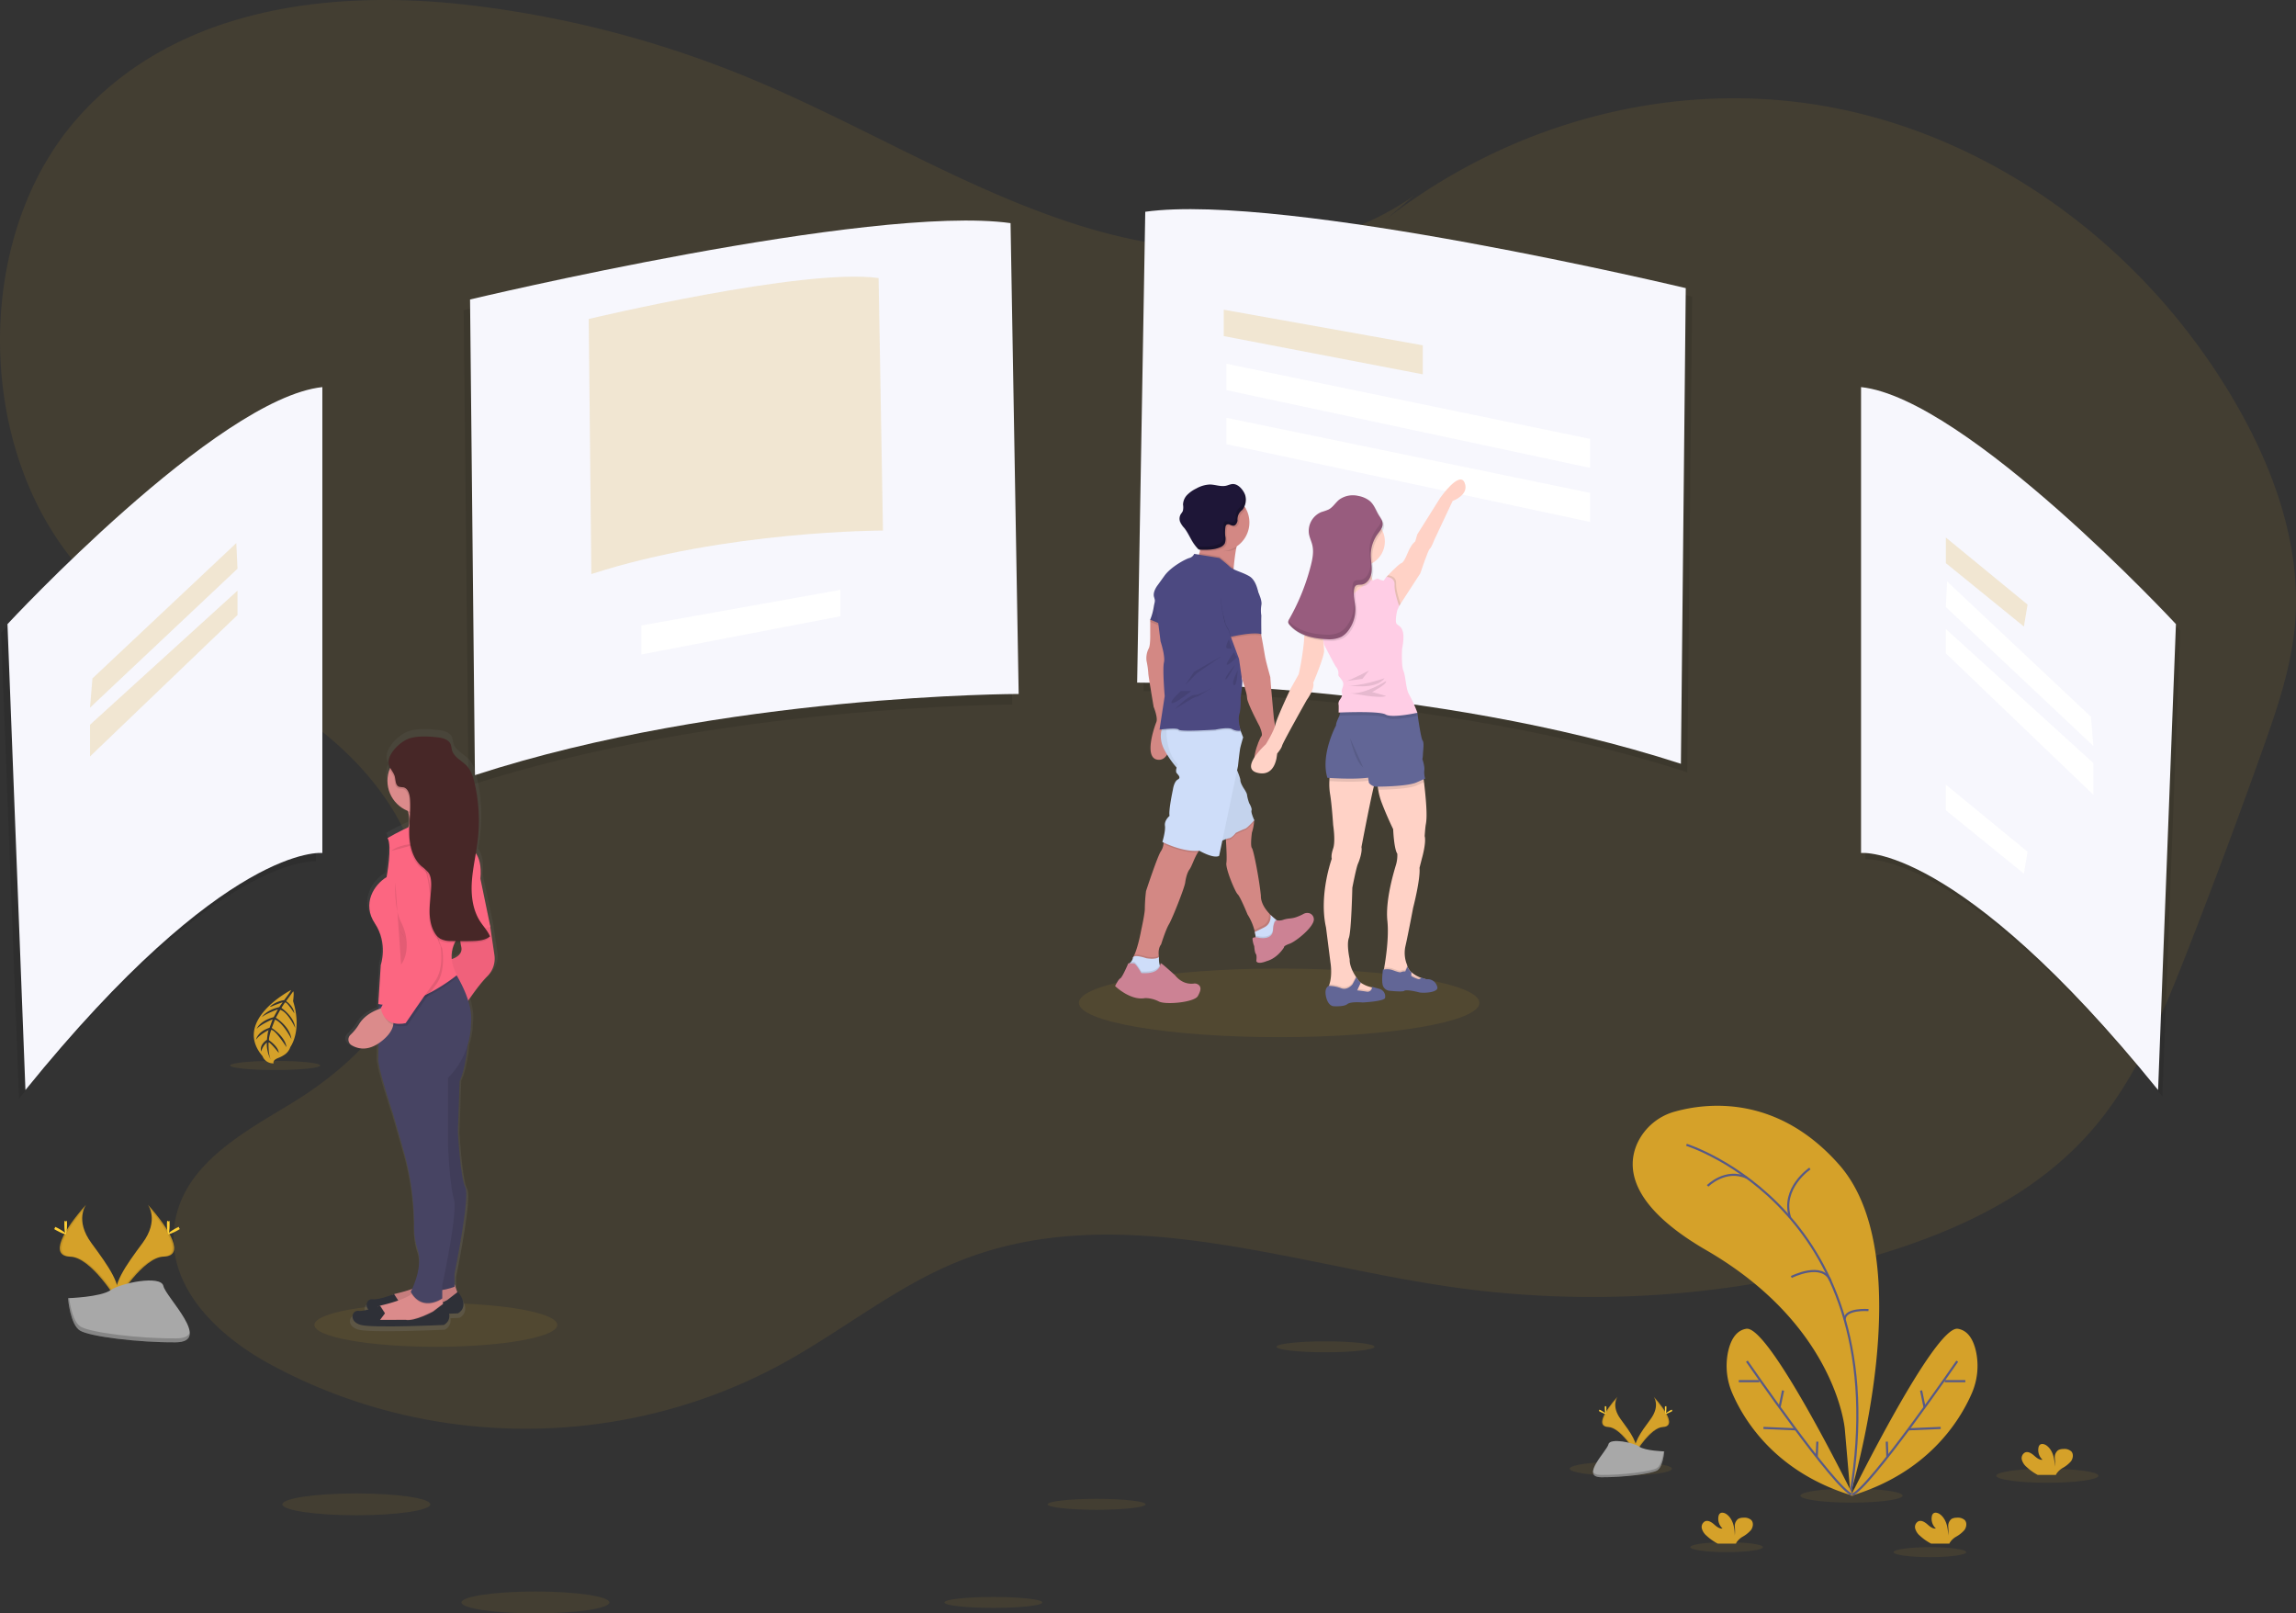 <svg id="4bb361e0-c198-4236-8a2c-16fdc74357b9" data-name="Layer 1" xmlns="http://www.w3.org/2000/svg" xmlns:xlink="http://www.w3.org/1999/xlink" width="1077.87" height="757.27" viewBox="0 0 1077.87 757.27"><rect x="0" y="0" width="1077.87" height="757.27" fill="#333333" stroke="none"/><defs><linearGradient id="3a04da5e-6bbd-4e40-9ddd-c72d719fea9d" x1="2507.03" y1="696.19" x2="2507.03" y2="413.55" gradientTransform="matrix(-1, 0, 0, 1, 2766, 0)" gradientUnits="userSpaceOnUse"><stop offset="0" stop-color="gray" stop-opacity=".25"/><stop offset=".54" stop-color="gray" stop-opacity=".12"/><stop offset="1" stop-color="gray" stop-opacity=".1"/></linearGradient></defs><title>product tour</title><path d="M724.89 163.21c-46.25 32.38-106.24 30.29-158.81 13.44S465.22 129.8 414 108.48A494.21 494.21.0 0 0 280.38 73.65c-65.28-7.47-138.18 1.63-183.66 54-50.65 58.29-46.76 163.45 8 217 27.87 27.22 64.36 40.58 96.18 61.83S262.2 463 259.49 504c-2.51 38-31.68 67.12-61.87 85.41-23.33 14.13-52.06 29.56-54.87 58.83-2.72 28.32 21.44 50.51 44.51 63.13 75.26 41.18 168 40.78 243-1C457 695.42 481.56 675.58 509.61 664c73.65-30.52 154.81.21 232.8 11.44a465.38 465.38.0 0 0 198-14.41c38.62-11.41 77.39-28.85 104.52-61.34 19.57-23.43 31.76-53.07 43.2-82.36q18.3-46.83 35.19-94.33c6.75-19 13.4-38.38 15.15-58.72 3.16-36.85-10.16-73.28-28.3-104.38C1067.1 186 994.56 134.08 916 120.89S754.33 133.46 693.4 189.83" transform="translate(-61.06 -71.37)" fill="#d5a129" opacity=".1"/><g opacity=".1"><path d="M601.71 174.77l-3.81 221s137.92.0 255.27 38.1l2.28-223.26S667.24 165.62 601.71 174.77z" transform="translate(-61.06 -71.37)"/></g><path d="M598.71 170.77l-3.81 221s137.92.0 255.27 38.1l2.28-223.26S664.24 161.62 598.71 170.77z" transform="translate(-61.06 -71.37)" fill="#f7f7fd"/><g opacity=".1"><path d="M532.47 181.1l3.81 221s-137.92.0-255.26 38.1l-2.29-223.26S466.94 172 532.47 181.1z" transform="translate(-61.06 -71.37)"/></g><path d="M535.47 176.1l3.81 221s-137.92.0-255.26 38.1l-2.29-223.26S469.94 167 535.47 176.1z" transform="translate(-61.06 -71.37)" fill="#f7f7fd"/><g opacity=".2"><path d="M473.52 201.88l2.05 118.51s-74 0-136.9 20.43l-1.23-119.73S438.38 197 473.52 201.88z" transform="translate(-61.06 -71.37)" fill="#d5a129"/></g><g opacity=".1"><path d="M936.74 256.06V474.75s45-5.34 139.45 111.25l8.38-218.69S986.27 261.39 936.74 256.06z" transform="translate(-61.06 -71.37)"/></g><path d="M934.74 253.06V471.75s45-5.34 139.45 111.25l8.38-218.69S984.27 258.39 934.74 253.06z" transform="translate(-61.06 -71.37)" fill="#f7f7fd"/><g opacity=".1"><path d="M209.39 257.06V475.75S164.43 470.41 70 587L61.57 368.31S159.86 262.39 209.39 257.06z" transform="translate(-61.06 -71.37)"/></g><path d="M212.39 253.06V471.75S167.43 466.41 73 583L64.57 364.31S162.86 258.39 212.39 253.06z" transform="translate(-61.06 -71.37)" fill="#f7f7fd"/><g opacity=".2"><path d="M574.5 145.37 667.93 162.08V175.69L574.5 157.75V145.37z" fill="#d5a129"/></g><path d="M394.5 276.87 301.08 293.58V307.19L394.5 289.25V276.87z" fill="#fff"/><path d="M575.74 170.74 746.5 206.01V219.62l-170.76-36.5V170.74z" fill="#fff"/><path d="M575.74 196.11 746.5 231.37V244.99L575.74 208.48V196.11z" fill="#fff"/><g opacity=".2"><path d="M913.5 252.31V264.32L950.13 294.08 951.85 283.78 913.5 252.31z" fill="#d5a129"/></g><path d="M913.5 368.31V380.32L950.13 410.08 951.85 399.78 913.5 368.31z" fill="#fff"/><path d="M914.08 272.91 913.5 284.93 982.75 350.16 981.61 336.43 914.08 272.91z" fill="#fff"/><path d="M913.5 295.23V306.67L982.75 373.06V358.18L913.5 295.23z" fill="#fff"/><g opacity=".2"><path d="M110.93 254.91 111.5 266.93 42.26 332.16 43.4 318.43 110.93 254.91z" fill="#d5a129"/></g><g opacity=".2"><path d="M111.5 277.23V288.67L42.26 355.06V340.18L111.5 277.23z" fill="#d5a129"/></g><ellipse cx="204.61" cy="621.88" rx="57" ry="10.26" fill="#d5a129" opacity=".1"/><path d="M130.49 636.84s5.49 7.18-2.54 18-14.65 20-12 26.76c0 0 12.11-20.14 22-20.42S141.34 649 130.49 636.84z" transform="translate(-61.06 -71.37)" fill="#d5a129"/><path d="M130.49 636.84a8.63 8.63.0 0 1 1.12 2.25c9.62 11.3 14.75 21.85 5.5 22.12-8.61.24-19 15.65-21.42 19.54.08.29.18.59.29.88.0.0 12.11-20.14 22-20.42S141.34 649 130.49 636.84z" transform="translate(-61.06 -71.37)" opacity=".1"/><path d="M140.7 646c0 2.53-.28 4.58-.63 4.58s-.64-2.05-.64-4.58.36-1.34.71-1.34S140.7 643.46 140.7 646z" transform="translate(-61.06 -71.37)" fill="#ffd037"/><path d="M144.21 649c-2.22 1.21-4.16 1.94-4.33 1.64s1.5-1.54 3.72-2.75 1.34-.33 1.51.0S146.43 647.8 144.21 649z" transform="translate(-61.06 -71.37)" fill="#ffd037"/><path d="M101.47 636.84S96 644 104 654.87s14.65 20 12 26.76c0 0-12.11-20.14-22-20.42S90.63 649 101.47 636.84z" transform="translate(-61.06 -71.37)" fill="#d5a129"/><path d="M101.47 636.84a9 9 0 0 0-1.12 2.25c-9.62 11.3-14.75 21.85-5.5 22.12 8.62.24 19 15.65 21.42 19.54a7.54 7.54.0 0 1-.29.88s-12.11-20.14-22-20.42S90.63 649 101.47 636.84z" transform="translate(-61.06 -71.37)" opacity=".1"/><path d="M91.26 646c0 2.53.28 4.58.63 4.58s.64-2.05.64-4.58-.36-1.34-.71-1.34S91.26 643.46 91.26 646z" transform="translate(-61.06 -71.37)" fill="#ffd037"/><path d="M87.76 649c2.22 1.21 4.15 1.94 4.32 1.64s-1.5-1.54-3.72-2.75-1.34-.33-1.51.0S85.54 647.8 87.76 649z" transform="translate(-61.06 -71.37)" fill="#ffd037"/><path d="M93 680.69s15.36-.47 20-3.77 23.62-7.23 24.77-1.94 23.08 26.29 5.74 26.43-40.29-2.7-44.91-5.52S93 680.69 93 680.69z" transform="translate(-61.06 -71.37)" fill="#a8a8a8"/><path d="M143.82 699.57c-17.34.14-40.29-2.7-44.91-5.52-3.52-2.14-4.92-9.83-5.39-13.38h-.51s1 12.39 5.59 15.2 27.57 5.66 44.91 5.52c5 0 6.74-1.82 6.64-4.46C149.46 698.54 147.55 699.54 143.82 699.57z" transform="translate(-61.06 -71.37)" opacity=".2"/><ellipse cx="600.5" cy="470.71" rx="94" ry="16.1" fill="#d5a129" opacity=".1"/><path d="M642.6 324.79a13.09 13.09.0 0 0-1 3.07q-.09.4-.18.84c-.6 3.06-1 6.91-1.21 9.15-.1 1.12-.15 1.84-.15 1.84s-21.69-1.45-17.93-5.09a8 8 0 0 0 2-3.6c.11-.39.2-.78.28-1.18a20.28 20.28.0 0 0 .35-2.75c0-.23.0-.46.0-.7a28.36 28.36.0 0 0-.21-4.49s7.05.0 12.37.57C640.5 322.86 643.29 323.57 642.6 324.79z" transform="translate(-61.06 -71.37)" fill="#d38884"/><path d="M605 428c-7.39-.24-1.94-15.63-1.09-17.7s-1.26-7.14-1.26-7.14-2.5-14.66-2.5-15.62a39.15 39.15.0 0 0-.84-5.94 10 10 0 0 1 1-5.82c.85-1.33.72-6.66.72-6.66v-6.9l1.65-2.18 4.21 4 1.17 1.1 2.06 7.72-.73 11.06L609 394.69l2.55 14.9S612.44 428.25 605 428z" transform="translate(-61.06 -71.37)" fill="#d38884"/><path d="M546.28 294.5 539.98 291.88V290.86L541.62 288.68 545.84 292.66 546.28 294.5z" opacity=".1"/><path d="M604.44 350.11a29.06 29.06.0 0 0-1.75 6.18 27.4 27.4.0 0 1-1.65 5.93l7 2.91z" transform="translate(-61.06 -71.37)" fill="#4c4981"/><path d="M604.44 350.11a29.06 29.06.0 0 0-1.75 6.18 27.4 27.4.0 0 1-1.65 5.93l7 2.91z" transform="translate(-61.06 -71.37)" opacity=".05"/><path d="M660.2 503.1l-.58 1.24s-.63 4.11-.63 4.21-1.82 2.84-1.82 2.84l-4.57 1-1.94-.24a27.28 27.28.0 0 0-.52-3.36c-.07-.31-.14-.63-.23-.95a25.68 25.68.0 0 0-3.19-7.24s-3.39-8.36-4.6-9.45-5.82-12.12-5.33-14.78c.26-1.46.05-6.36-.19-10.44-.2-3.33-.42-6.13-.42-6.13L647.69 453l1.34 2.11a0 0 0 0 0 0 0l.8 1.25s0 .24-.05.64v.15a21.34 21.34.0 0 1-1 5s-.86 6.18.0 7.27 3.6 15.66 4.21 22.4c0 .21.0.42.0.61.24 3.1 2.16 5.86 4.09 7.88v0c.12.14.25.27.38.4A26.38 26.38.0 0 0 660.2 503.1z" transform="translate(-61.06 -71.37)" fill="#d38884"/><path d="M650.66 512.13l1.94.24 4.57-1s1.82-2.75 1.82-2.84.63-4.21.63-4.21l.58-1.24.07-.15a24.29 24.29.0 0 1-3.14-2.59v0c-.11-.1-.22-.2-.32-.31s.65 4-2.83 5.79c-1.69.87-3.08 1.54-4.05 2z" transform="translate(-61.06 -71.37)" opacity=".1"/><path d="M661 503.68l-.65 1.39s-.63 4.11-.63 4.21-1.82 2.84-1.82 2.84l-4.57 1-2.63-.31c0-.53-.09-1.28-.22-2.19-.08-.55-.19-1.16-.34-1.82 1-.45 2.55-1.19 4.54-2.22 3.49-1.79 2.83-5.79 2.83-5.79a27.57 27.57.0 0 0 2.39 2.12C660.38 503.25 660.77 503.52 661 503.68z" transform="translate(-61.06 -71.37)" fill="#ceddf9"/><path d="M661 503.68l-.65 1.39s-.63 4.11-.63 4.21-1.82 2.84-1.82 2.84l-4.57 1-2.63-.31c0-.53-.09-1.28-.22-2.19a9.11 9.11.0 0 1 1.66.23s6.24 1.33 6.54-3.61c.18-2.8.76-3.9 1.22-4.33C660.38 503.25 660.77 503.52 661 503.68z" transform="translate(-61.06 -71.37)" opacity=".1"/><path d="M660.54 503.35s-1.55-.34-1.86 4.59-6.54 3.61-6.54 3.61-3.06-.76-3.09.51a11.88 11.88.0 0 0 .82 3.42s.18 2.94.76 3.64.21 3.3.21 3.3.24 1.94 5.06.0c0 0 4.3-.89 7.87-6.24.12-.18-.42-.73 2.7-1.85s12-8.3 11.36-11.81a3 3 0 0 0-2.12-2.52 3.65 3.65.0 0 0-2.79.38 22.09 22.09.0 0 1-2.61 1.2 12.81 12.81.0 0 1-3.72.89 14.31 14.31.0 0 0-2.89.55A6 6 0 0 1 660.54 503.35z" transform="translate(-61.06 -71.37)" fill="#cc8294"/><path d="M625.22 469.41a8.48 8.48.0 0 0-1.76 2c-1.76 2.69-2.82 6.45-4 8.07-1.54 2.1-2 6.18-2 6.18-.41 2.68-6.09 17-7.63 19.54s-3.68 9.45-3.68 9.45c-1.31 1.64-1.23 4.08-1.1 5.24.0.2.0.36.06.47s0 .19.0.19v.07l-2.1 3.57-6.68-.93-3.45-2.34a11.74 11.74.0 0 0 .75-1.43c1.85-4.12 3.16-11.48 3.16-11.48s1.86-8.4 1.72-10.36a78.49 78.49.0 0 1 .55-8S604.32 473.6 606 471a7.48 7.48.0 0 0 1.26-3.45 2.9 2.9.0 0 0 0-.75l2.26-2.25S628.12 467.1 625.22 469.41z" transform="translate(-61.06 -71.37)" fill="#d38884"/><path d="M605.18 519.85s0 .2.0.53v.26l-2.1 3.57-6.68-.93-3.45-2.34a11.74 11.74.0 0 0 .75-1.43c1.68-.48 5.52.88 5.52.88s4.15.79 5.9-.48C605.12 519.9 605.14 519.87 605.18 519.85z" transform="translate(-61.06 -71.37)" opacity=".1"/><path d="M603.55 529.38 596.77 531l-6.22-4.6.32-2.59a4.47 4.47.0 0 0 1.14-1 4.1 4.1.0 0 0 .9-1.86c.36-1.91 6.27.18 6.27.18s4.32.82 6-.55a10.54 10.54.0 0 0 .32 3.74 2.79 2.79.0 0 0 1 1.49C608.23 527 603.55 529.38 603.55 529.38z" transform="translate(-61.06 -71.37)" fill="#ceddf9"/><path d="M603.55 529.38 596.77 531l-6.22-4.6.32-2.59a4.47 4.47.0 0 0 1.14-1c.45.0.94.0 1.36.0 1 .1 3.5 4.55 3.5 4.55 6.14.41 8-1.6 8.63-3.08a2.79 2.79.0 0 0 1 1.49C608.23 527 603.55 529.38 603.55 529.38z" transform="translate(-61.06 -71.37)" opacity=".1"/><path d="M596.87 528.11s-2.46-4.45-3.5-4.54a23.54 23.54.0 0 0-2.64.0s-2.72 6.45-3.72 7-2.46 3.64-2.46 3.64 7.2 7 14.16 5.63a14.43 14.43.0 0 1 6.38 1.59c3.22 1.68 16.67.41 18.31-2.54 1.22-2.22 1.71-3.83.63-5a2.92 2.92.0 0 0-2.53-.86c-1.69.23-5.49.19-8.82-3.9.0.0-6.14-5.62-6.64-5.63S606.45 528.75 596.87 528.11z" transform="translate(-61.06 -71.37)" fill="#cc8294"/><path d="M649.84 457.09l-.05.06c-.42.46-3.38 3.71-4.28 3.94a42.75 42.75.0 0 0-4.36 1.93s-1.82 2.43-3.27 2.55a5.71 5.71.0 0 0-1.28.34c-.2-3.33-.42-6.13-.42-6.13L647.69 453l1.34 2.11a0 0 0 0 0 0 0c.3.85.64 1.64.75 1.89z" transform="translate(-61.06 -71.37)" opacity=".1"/><path d="M608 410.3s-4.48 5.84.0 13.59a45.27 45.27.0 0 0 9.21 11.63l15.26 31.62s4-2.18 5.46-2.3 3.27-2.54 3.27-2.54a42.36 42.36.0 0 1 4.36-1.94c1-.24 4.33-4 4.33-4s-1.67-3.63-1.3-4.6-1.09-3.4-1.09-3.4a20 20 0 0 1-1-3.75c0-1-1.58-3.27-1.58-3.27s-1.57-2.43-1.57-3.76S641 431 641 431l-.61-23z" transform="translate(-61.06 -71.37)" fill="#ceddf9"/><path d="M649.84 456.36s-3.36 3.75-4.33 4a42.36 42.36.0 0 0-4.36 1.94s-1.82 2.42-3.27 2.54a11.6 11.6.0 0 0-3 1.07c-1.3.59-2.47 1.23-2.47 1.23l-15.27-31.62a33.07 33.07.0 0 1-3.71-3.8 52.47 52.47.0 0 1-5.5-7.83 13.11 13.11.0 0 1-1.74-9.43 10.85 10.85.0 0 1 1.74-4.15l10.86-.77L640.42 408l.18 6.81L641 431s.35.81.79 1.88a20.55 20.55.0 0 1 1.51 4.66c0 1.34 1.57 3.76 1.57 3.76s1.58 2.3 1.58 3.27a20.28 20.28.0 0 0 1 3.76s1.46 2.42 1.1 3.38S649.84 456.36 649.84 456.36z" transform="translate(-61.06 -71.37)" opacity=".05"/><path d="M625.22 469.41a8.48 8.48.0 0 0-1.76 2c-6.59.48-14.25-3-16.24-3.92a2.9 2.9.0 0 0 0-.75l2.26-2.25S628.12 467.1 625.22 469.41z" transform="translate(-61.06 -71.37)" opacity=".1"/><path d="M644.66 417.47s-1 3.39-1.33 4.84-1.09 8.61-1.09 8.61l-.42 2-6.92 33-1.51 7.17c-2.66 1.46-9.32-2.43-9.32-2.43-7.76.86-17.33-4.11-17.33-4.11s1.57-5.09 1.21-7.63 2.18-4.61 2.18-4.61c-.6-2.3 1.57-12.36 1.57-12.36s.49-3.75 2.31-4.72-.24-2.42-.73-3.28a3.71 3.71.0 0 1 .17-2.22 16.44 16.44.0 0 1 .56-1.65c-4.62-4.62-5.33-11.84-5.34-15.85a25.62 25.62.0 0 1 .13-2.93l10-1.75 21.85-3.82 2.23 6.86v0l.56 1.72z" transform="translate(-61.06 -71.37)" fill="#ceddf9"/><path d="M642.6 324.79a13.09 13.09.0 0 0-1 3.07q-.09.4-.18.84c-2.11 1.37-3.41 1.38-6.11 1.38-.93.0-1.45-1.78-2.33-2 0 0-1.32-4.76-1.69-.75-2.54-.52-4.73 1.46-6.53-.27v0c0-.23.0-.46.0-.7a28.36 28.36.0 0 0-.21-4.49s7.05.0 12.37.57C640.5 322.86 643.29 323.57 642.6 324.79z" transform="translate(-61.06 -71.37)" opacity=".1"/><path d="M647.6 316.63a13.52 13.52.0 0 1-16.21 13.23h0A13.5 13.5.0 1 1 645.87 310 13.26 13.26.0 0 1 647.6 316.63z" transform="translate(-61.06 -71.37)" fill="#d38884"/><path d="M640.21 337.85c-.1 1.12-.15 1.84-.15 1.84s-21.69-1.45-17.93-5.09a8 8 0 0 0 2-3.6l9.41 1.54s2.66 2.06 4.72 4A8.55 8.55.0 0 0 640.21 337.85z" transform="translate(-61.06 -71.37)" opacity=".1"/><path d="M643.45 415a7 7 0 0 1-2.85-.21 5.78 5.78.0 0 1-1.15-.51c-1.82-1.09-7.87.25-7.87.25s-16.48 1.09-17.21.0c-.41-.63-3.32-.54-5.7-.35-1 .08-1.85.18-2.46.24a10.85 10.85.0 0 1 1.74-4.15l10.86-.77 21.85-3.82 2.23 6.86v0A24.63 24.63.0 0 0 643.45 415z" transform="translate(-61.06 -71.37)" opacity=".1"/><path d="M633.51 333.27l-11.82-1.94a3.52 3.52.0 0 1-2.23 1.94c-1.57.36-8.6 4-11.75 8.36L604.56 346s-2.55 3.15-1.7 5.69 1.82 11.15 1.82 11.15l1.21 9.57s2.3 6.91 1.58 9.94.36 15.75.36 15.75l-2.42 15.75s8.23-1.09 9 0 17.21.0 17.21.0 6-1.34 7.87-.25a6.58 6.58.0 0 0 4 .73s-1.45-5-.61-7.75.61-7.88.61-7.88 1.21-7.39.6-8.72 1.34-6.18 1.34-6.18l6.42-33.8s-.78-6.06-4.21-8.12-7.3-2.67-9.36-4.6S633.51 333.27 633.51 333.27z" transform="translate(-61.06 -71.37)" fill="#4c4981"/><path d="M639 366.59v4l3.73 10.06 1.35 9.33s2.43 6.66 2.43 9 5.93 13.45 5.93 13.45 1.62 3.76.81 4.48-7.83 16.72 1 16.24 6.06-17.2 6.06-17.2l-1.21-7.27s-1.7-18.18-1.7-19.51c0 0-2.18-7.75-2.42-9.45s-1.82-10.3-1.82-10.3l-1.33-5.57z" transform="translate(-61.06 -71.37)" fill="#d38884"/><path d="M573.69 307.82 560.52 315.36 556.43 321.54 561.88 316 573.69 307.82z" opacity=".1"/><path d="M630.76 393.63s-6 3.91-8.82 3.91-9.36 6.72-9.36 6.72 9.27-6 10-5.81S630.76 393.63 630.76 393.63z" transform="translate(-61.06 -71.37)" opacity=".1"/><path d="M615.4 395.72s-5.63 5.09-4.18 5.64 9-5.64 9-5.64z" transform="translate(-61.06 -71.37)" opacity=".1"/><path d="M640.3 377.55s-4.36 5.91-3.18 5.82 4.54-3.46 4.54-3.46z" transform="translate(-61.06 -71.37)" opacity=".1"/><path d="M640.93 383.37s-4.72 5.36-4.54 6.72S640.93 383.37 640.93 383.37z" transform="translate(-61.06 -71.37)" opacity=".1"/><path d="M642.12 386.05s-3.18 5.68-1.82 6.86S642.12 386.05 642.12 386.05z" transform="translate(-61.06 -71.37)" opacity=".1"/><path d="M638 371.46s-2.37 4-.64 4.27 1.9.0 1.9.0z" transform="translate(-61.06 -71.37)" opacity=".1"/><path d="M638.66 356.83a41.76 41.76.0 0 1-2.42 7.13 33.06 33.06.0 0 1-.94-3.57A24.36 24.36.0 0 1 638.66 356.83z" transform="translate(-61.06 -71.37)" opacity=".1"/><path d="M645.87 310a5.88 5.88.0 0 1-.91 1.41 10.44 10.44.0 0 0-1.64 1.88 10.09 10.09.0 0 0-.59 3.21c-.18 1.08-.86 2.28-2 2.31a4.06 4.06.0 0 1-1.6-.48 1.63 1.63.0 0 0-1.59.05 1.78 1.78.0 0 0-.51 1.2 15.87 15.87.0 0 0-.16 2.84c0 .38.0.75.06 1.13a6.35 6.35.0 0 1-.21 3.6 4.36 4.36.0 0 1-2.24 1.8 13.85 13.85.0 0 1-3.14.88h0a34.52 34.52.0 0 1-6.19.2 1.53 1.53.0 0 1-.56-.09.79.79.0 0 1-.24-.15 18.93 18.93.0 0 0 .37-3.45A13.5 13.5.0 1 1 645.87 310z" transform="translate(-61.06 -71.37)" opacity=".1"/><path d="M640.23 298.57c-1.24-.13-2.41.53-3.63.8-2.51.55-5.08-.59-7.66-.58a14.22 14.22.0 0 0-6.3 1.88 15.21 15.21.0 0 0-4.2 2.94 6.85 6.85.0 0 0-2 4.62 7.57 7.57.0 0 1-.09 3 8.45 8.45.0 0 1-.92 1.4 4.16 4.16.0 0 0-.43 3.47 11.51 11.51.0 0 0 2.07 3.1c1.66 2.13 2.7 4.68 4.19 6.94a21.6 21.6.0 0 0 2.18 2.77 1.54 1.54.0 0 0 .47.37 1.44 1.44.0 0 0 .55.08c3.16.09 6.43.16 9.34-1.08a4.27 4.27.0 0 0 2.24-1.8 6.35 6.35.0 0 0 .22-3.6 16.49 16.49.0 0 1 .09-4 1.76 1.76.0 0 1 .51-1.19 1.6 1.6.0 0 1 1.6-.05 4.36 4.36.0 0 0 1.59.48c1.09.0 1.78-1.24 2-2.32a5.44 5.44.0 0 1 2.23-5.09 7.7 7.7.0 0 0 1.37-6.83C644.93 301.63 642.73 298.82 640.23 298.57z" transform="translate(-61.06 -71.37)" fill="#1e1637"/><path d="M653.2 356a15.74 15.74.0 0 0 0 5c-.12 1.34.0 8.73.0 8.73-4-1.22-14.17 1.21-14.17 1.21l-1.21-3.63a9 9 0 0 1-1.52-3 33.25 33.25.0 0 1-.94-3.58 74.25 74.25.0 0 1-1.19-7.61c-.51-3.85 5.22-8 9.56-10.3s8.14 7.51 8.14 7.51S653.68 354.1 653.2 356z" transform="translate(-61.06 -71.37)" opacity=".1"/><path d="M653.2 355.31a15.79 15.79.0 0 0 0 5c-.12 1.33.0 8.72.0 8.72-4-1.21-14.17 1.21-14.17 1.21l-1.21-3.63a8.9 8.9.0 0 1-1.52-3 33.06 33.06.0 0 1-.94-3.57 74.69 74.69.0 0 1-1.19-7.61c-.51-3.86 5.22-8 9.56-10.31s8.14 7.51 8.14 7.51S653.68 353.37 653.2 355.31z" transform="translate(-61.06 -71.37)" fill="#4c4981"/><path d="M645.51 303.88a8 8 0 0 0-.89-1.95c.06.17.12.33.17.5a7.7 7.7.0 0 1-1.37 6.83 5.44 5.44.0 0 0-2.23 5.09c-.17 1.08-.86 2.27-2 2.31a4.06 4.06.0 0 1-1.6-.48 1.63 1.63.0 0 0-1.59.05 1.78 1.78.0 0 0-.51 1.2 16.4 16.4.0 0 0-.09 4c.11 1.22.35 2.53-.22 3.61a4.45 4.45.0 0 1-2.24 1.8c-2.91 1.24-6.18 1.17-9.34 1.08a1.45 1.45.0 0 1-.55-.09 1.29 1.29.0 0 1-.47-.37 19.4 19.4.0 0 1-2.18-2.77c-1.49-2.26-2.53-4.8-4.19-6.94-.45-.58-1-1.15-1.37-1.76v.12a11.07 11.07.0 0 0 2.07 3.1c1.65 2.13 2.7 4.68 4.18 6.94a20.83 20.83.0 0 0 2.19 2.77 1.5 1.5.0 0 0 .46.37 1.47 1.47.0 0 0 .55.08c3.16.09 6.44.16 9.34-1.08a4.27 4.27.0 0 0 2.24-1.8 6.35 6.35.0 0 0 .22-3.6 17.58 17.58.0 0 1 .09-4 1.85 1.85.0 0 1 .51-1.19 1.6 1.6.0 0 1 1.6-.05 4.36 4.36.0 0 0 1.59.48c1.1.0 1.78-1.24 2-2.32a9.82 9.82.0 0 1 .59-3.21 10.06 10.06.0 0 1 1.64-1.88A7.72 7.72.0 0 0 645.51 303.88z" transform="translate(-61.06 -71.37)" opacity=".2"/><path d="M743 306.51l-8.64 18.36s-1.27 3.45-2.09 4.09-4.45 11.54-4.45 11.54l-9.27 14.28h0l-.63 1-3.63-1-2.55-9.52.15-2.76v-.35s5.72-6 7-6.45c0 0 1 .12 2.9-4.53s3.64-5.65 3.64-5.65l1-3.36 10.73-17.09s9-12.89 11.45-7.17S743 306.51 743 306.51z" transform="translate(-61.06 -71.37)" fill="#ffd2c6"/><path d="M707.12 436.93a2.07 2.07.0 0 1-.29.88c-1 1.46-6.63 31.17-6.63 31.17.45 2-.82 6-1.64 7.82s-2.64 11.26-2.64 11.26-.45 20.36-1.62 23.54.37 10 .37 10c-.11 3.13 1.77 6.45 2.89 8.13l.22.32c.36.52.6.82.6.82a4.84 4.84.0 0 0 1.27 1.57l.26.2a14.68 14.68.0 0 0 5.09 2.15h.18c.72.16 1.2.23 1.2.23l.45 2.46-4.81 1-9.18.63s-10.82.83-8.36-4a7.65 7.65.0 0 0 .44-1h0a7.61 7.61.0 0 0 .25-.72c1.48-4.63.48-10.26.48-10.26l-2.09-16.44c-3.45-15.27 2.71-32.26 2.71-32.26s-.53-1.36.65-4.81.0-11 0-11-.63-9.72-1.45-14.53a29.46 29.46.0 0 1-.33-6.13 30.51 30.51.0 0 1 .33-3.58l20.71-2.75S707.37 435 707.12 436.93z" transform="translate(-61.06 -71.37)" fill="#ffd2c6"/><path d="M706.83 537.5l-4.81 1-9.18.63s-10.82.83-8.36-4a7.65 7.65.0 0 0 .44-1h0a7.61 7.61.0 0 0 .25-.72 17 17 0 0 1 5.48 1.1c3.08 1.19 5.4-1.91 5.4-1.91l1.5-2.86.22-.41c.36.52.6.82.6.82a5 5 0 0 0 1.53 1.77l-.26.53-1.45 3.06s1.86.19 4.4.6a2 2 0 0 0 2.4-1.31h.18c.72.16 1.2.23 1.2.23z" transform="translate(-61.06 -71.37)" opacity=".1"/><path d="M711.28 539.76c-.36 1.64-10.49 2.14-10.49 2.14s-5.64-.54-7.22.77-6.23 1-6.41 1-2.63-.09-3.59-4.49 1.25-5 1.35-5.07h0a16.59 16.59.0 0 1 5.73 1.11c3.08 1.19 5.4-1.91 5.4-1.91l1.72-3.27c.36.52.6.82.6.82a5 5 0 0 0 1.53 1.77l-1.71 3.59s1.86.19 4.4.59a2.11 2.11.0 0 0 2.58-2 2.41 2.41.0 0 0 0-.27s1.58.46 3.54 1A3.65 3.65.0 0 1 711.28 539.76z" transform="translate(-61.06 -71.37)" fill="#626696"/><path d="M730.37 458.59c-.24 1.45-.49 5.21-.49 5.21.85 3.15-1.33 10.63-1.33 10.63l-1.09 4.27c.48 5.45-3 18.78-3 18.78s-2.33 12.36-3.54 17.69a14.63 14.63.0 0 0 .63 8.91l.09.22c0 .1.05.2.07.3a3.09 3.09.0 0 0 .14.43 6.39 6.39.0 0 0 1.19 2 5.89 5.89.0 0 0 .65.67v0a13.21 13.21.0 0 0 3.86 2.38h0l.61.24a18.85 18.85.0 0 0 1.93.6h0 .22l-.49 2.86-6.42-1.65-8.6-2.79L710.63 527s0-.23.13-.67a.22.22.0 0 0 0-.08c0-.19.08-.41.13-.67.66-3.75 2.3-14.24 1.48-22-1-9.57 3-22.78 3.93-25.92a15.67 15.67.0 0 0 .73-5.58c-1.58-2.3-1.94-11.51-1.94-11.51s-2.91-5.94-5.31-12.24a31.27 31.27.0 0 1-1.73-6.37 21.59 21.59.0 0 1-.35-4.65s19.51-17.81 21.65-.57c.07.59.14 1.14.21 1.69C731.46 454.28 730.6 457.18 730.37 458.59z" transform="translate(-61.06 -71.37)" fill="#ffd2c6"/><path d="M730.37 531l-.49 2.86-6.42-1.65-8.6-2.79L710.63 527s0-.23.13-.67a.22.22.0 0 0 0-.08c0-.19.08-.41.13-.67h.6.0a7.9 7.9.0 0 1 3.6.49c1.4.52 3.24 1.12 3.61.87a4.56 4.56.0 0 1 2.06-.36l.89-2 .14-.3a6.28 6.28.0 0 0 1.19 2 7.71 7.71.0 0 0 .69.71v.69l-.05 1a12.52 12.52.0 0 0 3.09 1.42 1.78 1.78.0 0 0 .86.0h0l.61.24a18.85 18.85.0 0 0 1.93.6h0z" transform="translate(-61.06 -71.37)" opacity=".1"/><path d="M727.15 537.13c-1.79-.51-6.11-1.34-6.81-.7s-6.69.0-6.69.0a3.64 3.64.0 0 1-3.09-1.81c-1.25-1.94-.24-8.21-.24-8.21h.44l.74-.08h0a8 8 0 0 1 3.6.48c1.4.53 3.24 1.13 3.61.88a4.47 4.47.0 0 1 2.06-.37l1-2.25a6.39 6.39.0 0 0 1.19 2 6.52 6.52.0 0 0 .69.7l-.09 1.67a12.79 12.79.0 0 0 3.09 1.43 1.25 1.25.0 0 0 1.48-.47 1.19 1.19.0 0 0 .11-.25h0a11.06 11.06.0 0 0 2.54.84h0a4.64 4.64.0 0 1 5 3.56C736.73 537.34 728.94 537.64 727.15 537.13z" transform="translate(-61.06 -71.37)" fill="#626696"/><path d="M707.12 436.93l-1.11.34a15.5 15.5.0 0 1-2.67.56c-5.74.81-15.19.32-18.19.13a30.51 30.51.0 0 1 .33-3.58l20.71-2.75S707.37 435 707.12 436.93z" transform="translate(-61.06 -71.37)" opacity=".1"/><path d="M725.19 431.9s-7.6 1.18-13.79 2.53c-2.06.45-4 .93-5.39 1.38a16.43 16.43.0 0 1-2.67.57c-6.89 1-19.13.07-19.13.07-3.36-10.9 4.08-24.63 4.08-24.63-.17-1.09 1.55-4.44 1.55-4.44v-.11l1.06-3.89h28.25l.35 1.67.72 3.4 4.44 21.07z" transform="translate(-61.06 -71.37)" fill="#626696"/><path d="M729.57 438.51l-.17.07-3.31 1.47c-3.58 1.65-14.29 2-18 2a21.59 21.59.0 0 1-.35-4.65s19.51-17.81 21.65-.57C729.43 437.41 729.5 438 729.57 438.51z" transform="translate(-61.06 -71.37)" opacity=".1"/><path d="M730.09 436.82l-.69.31-3.31 1.47c-3.64 1.68-14.7 2-18.24 2h-.93c-1.63-.05-3.27-1.58-3.27-2 0-.22-.17-1.3-.31-2.22-.13-.74-.23-1.38-.23-1.38a87.45 87.45.0 0 1-11-5.69c-2.77-1.89-2.07-15.32-1.54-22.07.19-2.33.36-3.86.36-3.86l28.6 1.67 4 .23 2.29.51.61.13s1.65 12 2.46 13 .28 4.36.18 6.28a11.42 11.42.0 0 1-.27 2.45s1.18 3.36.91 5.24A10.47 10.47.0 0 0 730.09 436.82z" transform="translate(-61.06 -71.37)" fill="#626696"/><circle cx="638.41" cy="254.14" r="11.72" fill="#ffd2c6"/><path d="M693.75 330.39s.81 11.1-1.46 13.65a103.38 103.38.0 0 1-8.18 7.36l1.82 7.54 10.27 1.18 12-12.81L705.47 344s-2.09-7.09-.37-10.63S693.75 330.39 693.75 330.39z" transform="translate(-61.06 -71.37)" fill="#ffd2c6"/><path d="M718.55 354.78h0l-.63 1-3.63-1-2.55-9.52.15-2.76.75-1.08s4 .09 3.83 3.73C716.3 348.33 718.12 353.57 718.55 354.78z" transform="translate(-61.06 -71.37)" opacity=".1"/><path d="M726.45 407.38s-2.89.64-6.2 1.07-7.13.66-8.7-.26c-2.63-1.56-16.88-1.11-21-.95h-.7l1.06-3.89h28.25l.35 1.67 4 .23 2.29.51C726.22 406.74 726.45 407.38 726.45 407.38z" transform="translate(-61.06 -71.37)" opacity=".1"/><path d="M711.92 342.13s4 .09 3.82 3.73 2.18 9.9 2.18 9.9l-.91 2.09s-1.27 5.09-.27 6.36 4.63 1.27 2.54 11.72c0 0-.45 7.82.64 10.36s1.09 8.63 2.72 11.18a60.33 60.33.0 0 1 3.82 8.45s-11.81 2.63-14.9.82-22.08-.91-22.08-.91.09-3.18.0-3.55a2.94 2.94.0 0 1 .45-2.31c.64-.87 1.64-2.32 1.09-3.59s1.36-3.15.36-5.12-2.21-2.36-2-3.44a4.63 4.63.0 0 0-1.12-3.44c-.72-.91-5.63-10.51-5.63-10.51l-.82-4.48s-6.32-4.63-6.2-6.81 2.39-5.21 2.39-5.21l6.08-6s3.37 3.63 6.64 2.36 10.3-7.36 10.3-7.36 2.51-1.36 2.69-2.36 1.73-.09 1.73-.09 2.27-1.25 2.72-.81a8 8 0 0 0 2.46.81z" transform="translate(-61.06 -71.37)" fill="#ffcde5"/><path d="M677.57 361.06l-1.93 1.52a25.55 25.55.0 0 0-2.43 9.9 130.57 130.57.0 0 1-2.45 15.34l-3.82 6.83s-6.27 13.17-7.09 16.67-4.54 9.41-4.54 9.41-12.63 11.35-3.82 13.4 9.09-9 9.09-9 2-2.27 2.39-3.82S674.48 4e2 674.48 4e2s3.91-5.32 3.09-8.14c0 0 5.09-12 5.09-15a52.71 52.71.0 0 0-.82-7.48l.82-6.27z" transform="translate(-61.06 -71.37)" fill="#ffd2c6"/><path d="M703.74 386.11s-8.9 4.66-10.63 4.91 7.54-1 7.54-1z" transform="translate(-61.06 -71.37)" opacity=".1"/><path d="M711 389.74s-11.81 4-17 3.28C694 393 706.92 395.47 711 389.74z" transform="translate(-61.06 -71.37)" opacity=".1"/><path d="M711.74 391.05s-10.64 6.69-16.9 5.6c0 0 14.63 2.91 16.9 1.36l-6.54-1.81S712.46 392.35 711.74 391.05z" transform="translate(-61.06 -71.37)" opacity=".1"/><path d="M699.49 304.88a11.06 11.06.0 0 0-9 1.69c-1.82 1.43-3 3.62-5.08 4.69a27.21 27.21.0 0 1-3.32 1.17 9.59 9.59.0 0 0-5.85 10.32c.32 1.8 1.16 3.46 1.58 5.24.74 3.17.08 6.49-.72 9.65a101.73 101.73.0 0 1-10.1 25.05 2.66 2.66.0 0 0-.5 1.68 2.47 2.47.0 0 0 .62 1.07c4.2 4.85 11 6.52 17.45 6.74a13.48 13.48.0 0 0 6.92-1.15 10.48 10.48.0 0 0 3.37-3.09A16.42 16.42.0 0 0 698 357.38c-.17-3.05-1.19-6.13-.42-9.08a2.32 2.32.0 0 1 .54-1.11c.69-.71 1.84-.52 2.82-.64 2.67-.31 4.39-3.12 4.71-5.79s-.35-5.35-.37-8a16.86 16.86.0 0 1 3.17-9.89c.89-1.22 2-2.42 2.32-3.95.38-1.92-.73-3.33-1.69-4.84-1.49-2.36-2.22-5.11-4.49-6.91A12.11 12.11.0 0 0 699.49 304.88z" transform="translate(-61.06 -71.37)" opacity=".1"/><path d="M698.76 304.15a11 11 0 0 0-8.94 1.69c-1.82 1.44-3 3.63-5.09 4.7a29 29 0 0 1-3.32 1.16A9.59 9.59.0 0 0 675.56 322c.32 1.8 1.16 3.46 1.58 5.24.74 3.17.09 6.49-.72 9.65a101.54 101.54.0 0 1-10.09 25 2.56 2.56.0 0 0-.5 1.68 2.31 2.31.0 0 0 .61 1.07c4.2 4.86 11 6.52 17.45 6.74a13.55 13.55.0 0 0 6.92-1.14 10.62 10.62.0 0 0 3.37-3.1 16.43 16.43.0 0 0 3.13-10.56c-.18-3-1.2-6.13-.43-9.08a2.51 2.51.0 0 1 .54-1.11c.7-.71 1.84-.52 2.83-.63 2.66-.31 4.38-3.13 4.7-5.79s-.35-5.35-.36-8a16.76 16.76.0 0 1 3.17-9.88c.88-1.23 2-2.43 2.32-4 .37-1.92-.74-3.32-1.7-4.84-1.49-2.35-2.22-5.11-4.49-6.91A12.11 12.11.0 0 0 698.76 304.15z" transform="translate(-61.06 -71.37)" fill="#985c7e"/><path d="M694.84 417.76s2.33 10.91 6.21 13.87z" transform="translate(-61.06 -71.37)" opacity=".1"/><g opacity=".1"><path d="M676.25 324.46c-.12-.42-.26-.85-.41-1.27C676 323.62 676.1 324 676.25 324.46z" transform="translate(-61.06 -71.37)"/><path d="M709.4 315a4 4 0 0 1 0 1c-.3 1.53-1.43 2.73-2.32 3.95a16.89 16.89.0 0 0-3.17 9.89c0 2.69.68 5.37.36 8s-2 5.48-4.7 5.78c-1 .12-2.13-.07-2.82.64a2.53 2.53.0 0 0-.55 1.11c-.77 2.95.26 6 .43 9.08A16.43 16.43.0 0 1 693.45 365a10.37 10.37.0 0 1-3.37 3.09 13.43 13.43.0 0 1-6.91 1.15c-6.31-.21-13-1.84-17.24-6.51a1.66 1.66.0 0 0-.1.88 2.31 2.31.0 0 0 .61 1.07c4.2 4.86 11 6.52 17.45 6.74a13.55 13.55.0 0 0 6.92-1.14 10.62 10.62.0 0 0 3.37-3.1 16.43 16.43.0 0 0 3.13-10.56c-.18-3-1.2-6.13-.43-9.08a2.51 2.51.0 0 1 .54-1.11c.7-.71 1.84-.52 2.83-.63 2.66-.31 4.38-3.13 4.7-5.79s-.35-5.35-.36-8a16.76 16.76.0 0 1 3.17-9.88c.88-1.23 2-2.43 2.32-4A4.49 4.49.0 0 0 709.4 315z" transform="translate(-61.06 -71.37)"/></g><ellipse cx="129.18" cy="500.1" rx="21.16" ry="2.14" fill="#d5a129" opacity=".1"/><path d="M197.64 536.09s-27.6 14.26-13.34 31a5.3 5.3.0 0 0 5.22 3.39s-.78-1.41 2.19-2.54a14.43 14.43.0 0 0 3-1.58 7 7 0 0 0 2.67-3.57h0s5.65-7.55 1.27-21.52c0 0 .57-4 .07-4.59l-3.35 4.59s3.47 2.33 3.87 5.75c0 0-3.61-5.74-4.4-5.08-.16.13-1.66 2.51-1.66 2.51s6 4.08 6.45 9.37c0 0-3.38-7.41-7-8.47l-2.06 3.73s6.56 4 7.3 10c0 0-3.81-7.62-7.7-9.15l-1.53 3.94s6.32 4 6.9 9c0 0-5.29-8.36-7.19-8.09.0.0-1.19 3.7-1 4.84.0.0 4.48 3 4.56 5.93.0.0-4.13-5.22-4.77-4.87.0.0-.26 5.24 1 8a15.9 15.9.0 0 1-1.83-8 8.69 8.69.0 0 0-2.64 4.26s-1.19-2.89 2.72-5.53c0 0 .37-4.08.82-4.58.0.0-4.23 2.06-6 4.6.0.0.66-3.78 6.4-5.66l1.46-4s-5.74 2.43-7.52 4.57c0 0 1.28-3.75 8-5.55l2-3.68s-5.1 1.72-7.59 3.68c0 0 1.93-3.23 8.2-4.71l1.62-2.31s-3.71 1.33-4.74 1.8-1.24.24-1.24.24a13.28 13.28.0 0 1 6.64-3S197.89 536.34 197.64 536.09z" transform="translate(-61.06 -71.37)" fill="#d5a129"/><path d="M224.83 561.47c2.89 1.71 7.41 2.82 13.1-.85l-.06 8.11c.41 5.57 7.28 25.83 7.28 25.83L250 611.24a130.43 130.43.0 0 1 5.34 36.27 34.66 34.66.0 0 0 1.55 11.42c2.58 7-1 16-2.58 19.33-2.88 1-5.85 1.75-8 2.25a5.48 5.48.0 0 0-.72.22v-.05s-7.28 2.89-10.52 2.49c-2.41-.3-3.92 2.71-2 4.92a14.67 14.67.0 0 1-4.85.64c-3.24-.4-4.85 5.17 1.21 6.76s40.46.0 40.46.0a4.88 4.88.0 0 0 2.59-5.39c2.64-.1 4.29-.18 4.29-.18s6.07-2.78.0-10.33l-.32.25-1.3-3.82v-5.17s7.69-37 5.26-41.32-3.64-26.62-3.64-26.62l.81-24.24c2.19-4.53 3.32-11.62 3.89-17.17a36.58 36.58.0 0 0 1.55-8.15c.09-1.3.17-2.67.22-4.09a27.45 27.45.0 0 0-1.47-9.15 90.44 90.44.0 0 1 9.16-11.51 11.79 11.79.0 0 0 3.64-10.33l-2-13.51-4.86-23c.61-6.4-.72-10.08-2.2-12.16.35-2.06.68-4.13.93-6.2a79.35 79.35.0 0 0-1.42-27c-.7-3.09-1.66-6.26-3.82-8.6-2.46-2.65-6.44-4.27-7.35-7.74a25.21 25.21.0 0 0-.56-2.61c-.89-2.28-3.7-3.1-6.16-3.4-4.38-.53-10.71-.94-14.92.78-2.93 1.21-7 4.51-8.59 8.06a6.91 6.91.0 0 0-1 5 6.56 6.56.0 0 0 .7 1.69 15.22 15.22.0 0 0-1 5.33 15.51 15.51.0 0 0 9.9 14.38c.09.3.18.6.26.9a15 15 0 0 1 .39 2.16c-.07 1.41-.16 2.82-.23 4.22a4.74 4.74.0 0 1-.15.57 103.79 103.79.0 0 0-10.17 5.19c2.43 3.57-.4 18.67-.4 18.67-6.07 3.58-12.14 12.72-5.67 22.25S239.08 523 239.08 523l-1 15.54h0v0l-.2 3.1h.08l-.08 1.18h.17v1.27c-2.85 1-7 3.14-9.47 7a25.08 25.08.0 0 1-4.24 5.2A3.12 3.12.0 0 0 224.83 561.47zm48.85-41.28a14.75 14.75.0 0 1 1.44-7.81c.95.0 1.91.0 2.86.0.1.67.21 1.31.35 1.89C279.15 517.81 275.87 519.48 273.68 520.19z" transform="translate(-61.06 -71.37)" fill="url(#3a04da5e-6bbd-4e40-9ddd-c72d719fea9d)"/><path d="M274.48 674.2l1.56 4.67L271 683.93l-16.74 3.89-12.07-1.17.78-4.28h0a5.15 5.15.0 0 1 3.83-3.77c5-1.17 14.42-3.82 16.41-7.52z" transform="translate(-61.06 -71.37)" fill="#db8b8b"/><path d="M274.48 674.2l1.56 4.67L271 683.93l-16.74 3.89-12.07-1.17.78-4.28h0a5.15 5.15.0 0 1 3.83-3.77c5-1.17 14.42-3.82 16.41-7.52z" transform="translate(-61.06 -71.37)" opacity=".1"/><path d="M246.06 685.49l2.34-3.12-2.34-3.6s-7 2.82-10.12 2.43-4.67 5.07 1.17 6.62 38.93.0 38.93.0 5.84-2.72.0-10.12L271 681.59s-8.57 4.68-12.85 3.9z" transform="translate(-61.06 -71.37)" fill="#2e3037"/><path d="M235.55 692.11l12.07 1.16 16.74-3.89 5.06-5.06-.41-1.24-.58-1.74-.56-1.69-11.29-3.12a7 7 0 0 1-2.29 2.3c-3.67 2.5-10.26 4.31-14.12 5.22l-.49.14a5.17 5.17.0 0 0-2 1.21 5.12 5.12.0 0 0-1.39 2.42z" transform="translate(-61.06 -71.37)" fill="#db8b8b"/><path d="M235.55 692.11l12.07 1.16 16.74-3.89 5.06-5.06-.41-1.24-4.65 3.57s-8.56 4.68-12.85 3.9H239.45l2.33-3.12-2.1-3.24a5.17 5.17.0 0 0-2 1.21 5.12 5.12.0 0 0-1.39 2.42z" transform="translate(-61.06 -71.37)" opacity=".1"/><path d="M239.45 690.94l2.33-3.12-2.33-3.6s-7 2.82-10.13 2.43-4.67 5.07 1.17 6.62 38.93.0 38.93.0 5.84-2.72.0-10.12L264.36 687s-8.56 4.68-12.85 3.9z" transform="translate(-61.06 -71.37)" fill="#2e3037"/><path d="M249.18 465.14s18.69 1.94 16-5.84a14.15 14.15.0 0 1-.58-6.88 19.11 19.11.0 0 1 3.31-7.92l-17.52 2.73a22.1 22.1.0 0 1 2.37 5.62C254.81 461.11 249.18 465.14 249.18 465.14z" transform="translate(-61.06 -71.37)" fill="#db8b8b"/><path d="M281.1 553.9s-.39 16.74-4.28 24.92L276 602.56s1.17 21.8 3.5 26.09-5.06 40.49-5.06 40.49v6.22s-12.45 4.68-16-.77L262 628.26 260.47 564z" transform="translate(-61.06 -71.37)" fill="#474463"/><path d="M281.1 553.9s-.39 16.74-4.28 24.92L276 602.56s1.17 21.8 3.5 26.09-5.06 40.49-5.06 40.49v6.22s-12.45 4.68-16-.77L262 628.26 260.47 564z" transform="translate(-61.06 -71.37)" opacity=".1"/><path d="M288.89 500.17l2.33 6.23 1.95 13.24a11.7 11.7.0 0 1-3.5 10.12c-4.67 4.67-10.9 14.41-10.9 14.41L271.37 522s7.4-1.17 6.23-6.23-.78-14.41-.78-14.41z" transform="translate(-61.06 -71.37)" fill="#fc6681"/><path d="M288.89 500.17l2.33 6.23 1.95 13.24a11.7 11.7.0 0 1-3.5 10.12c-4.67 4.67-10.9 14.41-10.9 14.41L271.37 522s7.4-1.17 6.23-6.23-.78-14.41-.78-14.41z" transform="translate(-61.06 -71.37)" opacity=".05"/><path d="M254.29 678.83c5 7.86 12.76 3.4 14.14 2.51l-.56-1.69-11.29-3.12A7 7 0 0 1 254.29 678.83z" transform="translate(-61.06 -71.37)" opacity=".1"/><path d="M238.67 569.08c.39 5.45 7 25.31 7 25.31l4.67 16.34a129.57 129.57.0 0 1 5.13 35.54A35 35 0 0 0 257 657.46c3.12 8.56-3.11 20.24-3.11 20.24 5.45 9.73 14.79 3.12 14.79 3.12v-6.23s7.4-33.87 5.45-40.49-2.72-24.53-2.72-24.53V577.26A36.72 36.72.0 0 0 282.05 554c.1-1.27.17-2.61.22-4 .32-8.79-5.69-19.08-8-22.76-.56-.88-.91-1.38-.91-1.38L238.94 539.5h-.08v1.33 2.95z" transform="translate(-61.06 -71.37)" fill="#474463"/><path d="M250.35 447.23a22.1 22.1.0 0 1 2.37 5.62 15.15 15.15.0 0 0 11.84-.43 19.11 19.11.0 0 1 3.31-7.92z" transform="translate(-61.06 -71.37)" opacity=".1"/><circle cx="197.07" cy="366.52" r="15.18" fill="#db8b8b"/><path d="M238.67 543.78h.16c16.33 3.35 36.82-13.66 36.82-13.66a20.87 20.87.0 0 1-1.42-2.9c-.56-.88-.91-1.38-.91-1.38L238.94 539.5l-.09 1.36z" transform="translate(-61.06 -71.37)" opacity=".1"/><path d="M243 464.75s21.8-13.24 28.81-7.79l9.73 12.46s6.23 1.94 5.06 14.4l4.67 22.58-14 3.51S269 517.69 275.65 529c0 0-20.63 17.13-37 13.63l1.16-18.3s3.51-10.12-2.72-19.46-.39-18.3 5.45-21.81C242.56 483 245.29 468.25 243 464.75z" transform="translate(-61.06 -71.37)" fill="#fc6681"/><path d="M241.78 544.17s-8.17 1.55-12.07 7.78a24.05 24.05.0 0 1-4.07 5.09 3.09 3.09.0 0 0 .48 4.93c3.09 1.85 8.13 3 14.49-2.23C251.51 550.78 241.78 544.17 241.78 544.17z" transform="translate(-61.06 -71.37)" fill="#db8b8b"/><path d="M253.85 472.14s7.79-.78 9.73 19.47 5.06 24.92 5.06 24.92 1.95 10.51-2.72 16.74-13.63 19.46-13.63 19.46-9.73 2.73-11.68-7l12.07-22.58s1.95-7.78-2.72-13.23S241.78 468.25 253.85 472.14z" transform="translate(-61.06 -71.37)" opacity=".1"/><path d="M253.07 471s7.79-.78 9.73 19.46 5.07 24.92 5.07 24.92 1.94 10.51-2.73 16.74-13.63 19.46-13.63 19.46-9.73 2.73-11.68-7L251.9 522s1.95-7.79-2.72-13.24S241 467.08 253.07 471z" transform="translate(-61.06 -71.37)" fill="#fc6681"/><path d="M246.65 485.57s-.78 12.07 2.72 18.69 3.51 15.18.0 19.86" transform="translate(-61.06 -71.37)" opacity=".1"/><path d="M244.7 470.78s3.12-3.11 12.07-3.5 12.85-3.12 12.85-3.12" transform="translate(-61.06 -71.37)" opacity=".1"/><path d="M266.36 418.26c2.36.29 5.07 1.1 5.92 3.33a24.77 24.77.0 0 1 .54 2.56c.88 3.4 4.71 5 7.07 7.59 2.09 2.29 3 5.4 3.68 8.42a79.19 79.19.0 0 1 1.37 26.45c-.76 6.46-2.31 12.82-2.75 19.3s.36 13.31 3.91 18.76c1.52 2.34 3.53 4.4 4.61 7-2.23 1.81-5.31 2.07-8.18 2.17q-5 .16-10 0a10.7 10.7.0 0 1-5.11-1.06 7.81 7.81.0 0 1-2.68-2.88c-1.91-3.25-2.4-7.15-2.32-10.93s.68-7.52.75-11.29c0-2.06-.12-4.24-1.3-5.92a19.19 19.19.0 0 0-3.27-3c-4.16-3.69-5.59-9.62-5.73-15.18s.77-11.14.3-16.69c-.18-2.17-1-4.78-3.13-5.2a13.57 13.57.0 0 1-2-.26c-1.72-.66-1.55-3.08-2-4.85-.55-2-2.24-3.52-2.72-5.53-1.12-4.71 4.87-10.33 8.8-12S262.14 417.74 266.36 418.26z" transform="translate(-61.06 -71.37)" opacity=".1"/><path d="M266.75 417.48c2.36.3 5.06 1.11 5.92 3.33a24.41 24.41.0 0 1 .54 2.57c.88 3.4 4.71 5 7.07 7.58 2.09 2.29 3 5.4 3.68 8.42a79.19 79.19.0 0 1 1.37 26.45c-.76 6.46-2.31 12.82-2.75 19.3s.36 13.31 3.91 18.76c1.52 2.34 3.53 4.4 4.61 7-2.23 1.81-5.31 2.07-8.18 2.17q-5 .16-10.05.0a10.7 10.7.0 0 1-5.11-1.06 7.86 7.86.0 0 1-2.68-2.87c-1.92-3.26-2.4-7.16-2.32-10.94s.68-7.52.75-11.29c0-2.05-.12-4.24-1.3-5.92a19.6 19.6.0 0 0-3.27-3c-4.16-3.69-5.6-9.61-5.74-15.18s.78-11.14.31-16.69c-.18-2.17-1-4.78-3.13-5.2a13.57 13.57.0 0 1-2-.26c-1.72-.66-1.55-3.08-2-4.85-.55-2-2.24-3.52-2.72-5.53-1.12-4.7 4.87-10.33 8.8-12S262.53 417 266.75 417.48z" transform="translate(-61.06 -71.37)" fill="#472727"/><ellipse cx="961.14" cy="692.67" rx="24" ry="3.3" fill="#d5a129" opacity=".1"/><ellipse cx="869.2" cy="702" rx="24" ry="3.3" fill="#d5a129" opacity=".1"/><ellipse cx="760.91" cy="689.38" rx="24" ry="3.3" fill="#d5a129" opacity=".1"/><ellipse cx="906" cy="728.54" rx="17.06" ry="2.34" fill="#d5a129" opacity=".1"/><ellipse cx="810.58" cy="726.19" rx="17.06" ry="2.34" fill="#d5a129" opacity=".1"/><path d="M929.75 772.62s33.66-110.34-5.27-154.54c-29.12-33.06-62.17-29.11-77-25a27.37 27.37.0 0 0-17.66 14.68c-5.17 11.16-4.24 29.29 32.3 50.44 61.17 35.41 65 84 65 84z" transform="translate(-61.06 -71.37)" fill="#d5a129"/><path d="M852.77 608.71s99.23 31 77 163.91" transform="translate(-61.06 -71.37)" fill="none" stroke="#565987" stroke-miterlimit="10"/><path d="M910.73 619.84s-13.67 9.2-9.32 23" transform="translate(-61.06 -71.37)" fill="none" stroke="#565987" stroke-miterlimit="10"/><path d="M862.72 628s8.36-8.5 18.52-3.81" transform="translate(-61.06 -71.37)" fill="none" stroke="#565987" stroke-miterlimit="10"/><path d="M902 670.76s14.66-7.44 18.45 1.88" transform="translate(-61.06 -71.37)" fill="none" stroke="#565987" stroke-miterlimit="10"/><path d="M938.24 686.28s-11-.88-11.21 4.39" transform="translate(-61.06 -71.37)" fill="none" stroke="#565987" stroke-miterlimit="10"/><path d="M931.11 773.5s-39.42-80.2-50.25-78.44c-5.14.83-7.51 5.89-8.59 11a32.27 32.27.0 0 0 2.15 19.52C880 738.39 895 762.76 931.11 773.5z" transform="translate(-61.06 -71.37)" fill="#d5a129"/><path d="M881.15 710.28s41.38 60 49.38 62.64" transform="translate(-61.06 -71.37)" fill="none" stroke="#565987" stroke-miterlimit="10"/><path d="M816.28 648.28H825.94z" fill="none" stroke="#565987" stroke-miterlimit="10"/><path d="M827.85 670.23 842.99 670.88z" fill="none" stroke="#565987" stroke-miterlimit="10"/><path d="M837.06 652.67 835.42 660.56z" fill="none" stroke="#565987" stroke-miterlimit="10"/><path d="M853.16 676.67 852.87 683.84z" fill="none" stroke="#565987" stroke-miterlimit="10"/><path d="M929.94 773.5s39.42-80.2 50.25-78.44c5.15.83 7.52 5.89 8.59 11a32.27 32.27.0 0 1-2.15 19.52C981 738.39 966 762.76 929.94 773.5z" transform="translate(-61.06 -71.37)" fill="#d5a129"/><path d="M979.9 710.28s-41.38 60-49.37 62.64" transform="translate(-61.06 -71.37)" fill="none" stroke="#565987" stroke-miterlimit="10"/><path d="M922.64 648.28H912.98z" fill="none" stroke="#565987" stroke-miterlimit="10"/><path d="M911.07 670.23 895.93 670.88z" fill="none" stroke="#565987" stroke-miterlimit="10"/><path d="M901.86 652.67 903.5 660.56z" fill="none" stroke="#565987" stroke-miterlimit="10"/><path d="M885.76 676.67 886.05 683.84z" fill="none" stroke="#565987" stroke-miterlimit="10"/><path d="M862.25 792.23a6.81 6.81.0 0 1-2.24-3.39 3 3 0 0 1 1.57-3.45c1.44-.55 3 .45 4.14 1.46s2.5 2.16 4 1.95a6.17 6.17.0 0 1-1.9-5.75 2.42 2.42.0 0 1 .53-1.16c.8-.86 2.25-.49 3.21.18 3 2.14 3.89 6.28 3.91 10a18.89 18.89.0 0 0 0-4.12 4.23 4.23.0 0 1 1.55-3.64 4.65 4.65.0 0 1 2.36-.56 4.9 4.9.0 0 1 3.83 1.09c1.16 1.24.86 3.33-.15 4.7a14.65 14.65.0 0 1-4 3.17 8.9 8.9.0 0 0-2.83 2.7 3.48 3.48.0 0 0-.21.48h-8.57A23.68 23.68.0 0 1 862.25 792.23z" transform="translate(-61.06 -71.37)" fill="#d5a129"/><path d="M1012.47 759.93a6.81 6.81.0 0 1-2.24-3.39 3 3 0 0 1 1.56-3.44c1.44-.56 3 .44 4.15 1.45s2.5 2.16 4 2a6.17 6.17.0 0 1-1.9-5.75 2.42 2.42.0 0 1 .53-1.16c.8-.86 2.25-.49 3.21.18 3 2.14 3.89 6.28 3.91 10a18.89 18.89.0 0 0 0-4.12 4.23 4.23.0 0 1 1.55-3.64 4.65 4.65.0 0 1 2.36-.56 4.86 4.86.0 0 1 3.82 1.09c1.17 1.24.86 3.33-.15 4.7a14.6 14.6.0 0 1-4 3.17 8.9 8.9.0 0 0-2.83 2.7 3.48 3.48.0 0 0-.21.48h-8.57A23.68 23.68.0 0 1 1012.47 759.93z" transform="translate(-61.06 -71.37)" fill="#d5a129"/><path d="M962.41 792.23a6.83 6.83.0 0 1-2.25-3.39 3 3 0 0 1 1.57-3.45c1.44-.55 3 .45 4.15 1.46s2.5 2.16 4 1.95a6.13 6.13.0 0 1-1.9-5.75 2.33 2.33.0 0 1 .53-1.16c.8-.86 2.24-.49 3.2.18 3 2.14 3.9 6.28 3.91 10a18.89 18.89.0 0 0 .06-4.12 4.22 4.22.0 0 1 1.54-3.64 4.68 4.68.0 0 1 2.36-.56 4.89 4.89.0 0 1 3.83 1.09c1.16 1.24.86 3.33-.15 4.7a14.75 14.75.0 0 1-4 3.17 8.7 8.7.0 0 0-2.83 2.7 2.58 2.58.0 0 0-.21.48h-8.58A23.62 23.62.0 0 1 962.41 792.23z" transform="translate(-61.06 -71.37)" fill="#d5a129"/><path d="M820.42 726.94s-3.22 4.2 1.48 10.55 8.58 11.71 7 15.67c0 0-7.09-11.79-12.86-12S814.07 734 820.42 726.94z" transform="translate(-61.06 -71.37)" fill="#d5a129"/><path d="M820.42 726.94a5 5 0 0 0-.66 1.32c-5.63 6.61-8.63 12.79-3.22 12.94 5.05.15 11.1 9.17 12.54 11.44a3.16 3.16.0 0 1-.17.52s-7.09-11.79-12.86-12S814.07 734 820.42 726.94z" transform="translate(-61.06 -71.37)" opacity=".1"/><path d="M814.44 732.3c0 1.48.17 2.68.37 2.68s.37-1.2.37-2.68-.2-.78-.41-.78S814.44 730.82 814.44 732.3z" transform="translate(-61.06 -71.37)" fill="#ffd037"/><path d="M812.39 734.07c1.3.7 2.43 1.13 2.53.95s-.87-.9-2.17-1.61-.79-.19-.89.0S811.09 733.36 812.39 734.07z" transform="translate(-61.06 -71.37)" fill="#ffd037"/><path d="M837.41 726.94s3.21 4.2-1.49 10.55-8.57 11.71-7 15.67c0 0 7.09-11.79 12.87-12S843.76 734 837.41 726.94z" transform="translate(-61.06 -71.37)" fill="#d5a129"/><path d="M837.41 726.94a5.16 5.16.0 0 1 .65 1.32c5.64 6.61 8.64 12.79 3.22 12.94-5 .15-11.09 9.17-12.54 11.44.0.18.11.35.17.52.0.0 7.09-11.79 12.87-12S843.76 734 837.41 726.94z" transform="translate(-61.06 -71.37)" opacity=".1"/><path d="M843.38 732.3c0 1.48-.16 2.68-.37 2.68s-.37-1.2-.37-2.68.21-.78.41-.78S843.38 730.82 843.38 732.3z" transform="translate(-61.06 -71.37)" fill="#ffd037"/><path d="M845.44 734.07c-1.3.7-2.44 1.13-2.53.95s.87-.9 2.17-1.61.79-.19.89.0S846.74 733.36 845.44 734.07z" transform="translate(-61.06 -71.37)" fill="#ffd037"/><path d="M842.36 752.61s-9-.28-11.7-2.21-13.83-4.23-14.5-1.13-13.52 15.39-3.36 15.47 23.58-1.58 26.29-3.23S842.36 752.61 842.36 752.61z" transform="translate(-61.06 -71.37)" fill="#a8a8a8"/><path d="M812.61 763.66c10.16.08 23.59-1.58 26.3-3.23 2.05-1.25 2.88-5.75 3.15-7.83h.3s-.57 7.25-3.27 8.9-16.14 3.31-26.29 3.23c-2.93.0-3.95-1.07-3.89-2.61C809.32 763.06 810.43 763.64 812.61 763.66z" transform="translate(-61.06 -71.37)" opacity=".2"/><ellipse cx="167.29" cy="706.09" rx="34.72" ry="5.13" fill="#d5a129" opacity=".1"/><ellipse cx="251.36" cy="752.14" rx="34.72" ry="5.13" fill="#d5a129" opacity=".1"/><ellipse cx="622.26" cy="632.15" rx="22.99" ry="2.57" fill="#d5a129" opacity=".1"/><ellipse cx="514.79" cy="706.09" rx="22.99" ry="2.57" fill="#d5a129" opacity=".1"/><ellipse cx="466.34" cy="752.14" rx="22.99" ry="2.57" fill="#d5a129" opacity=".1"/></svg>